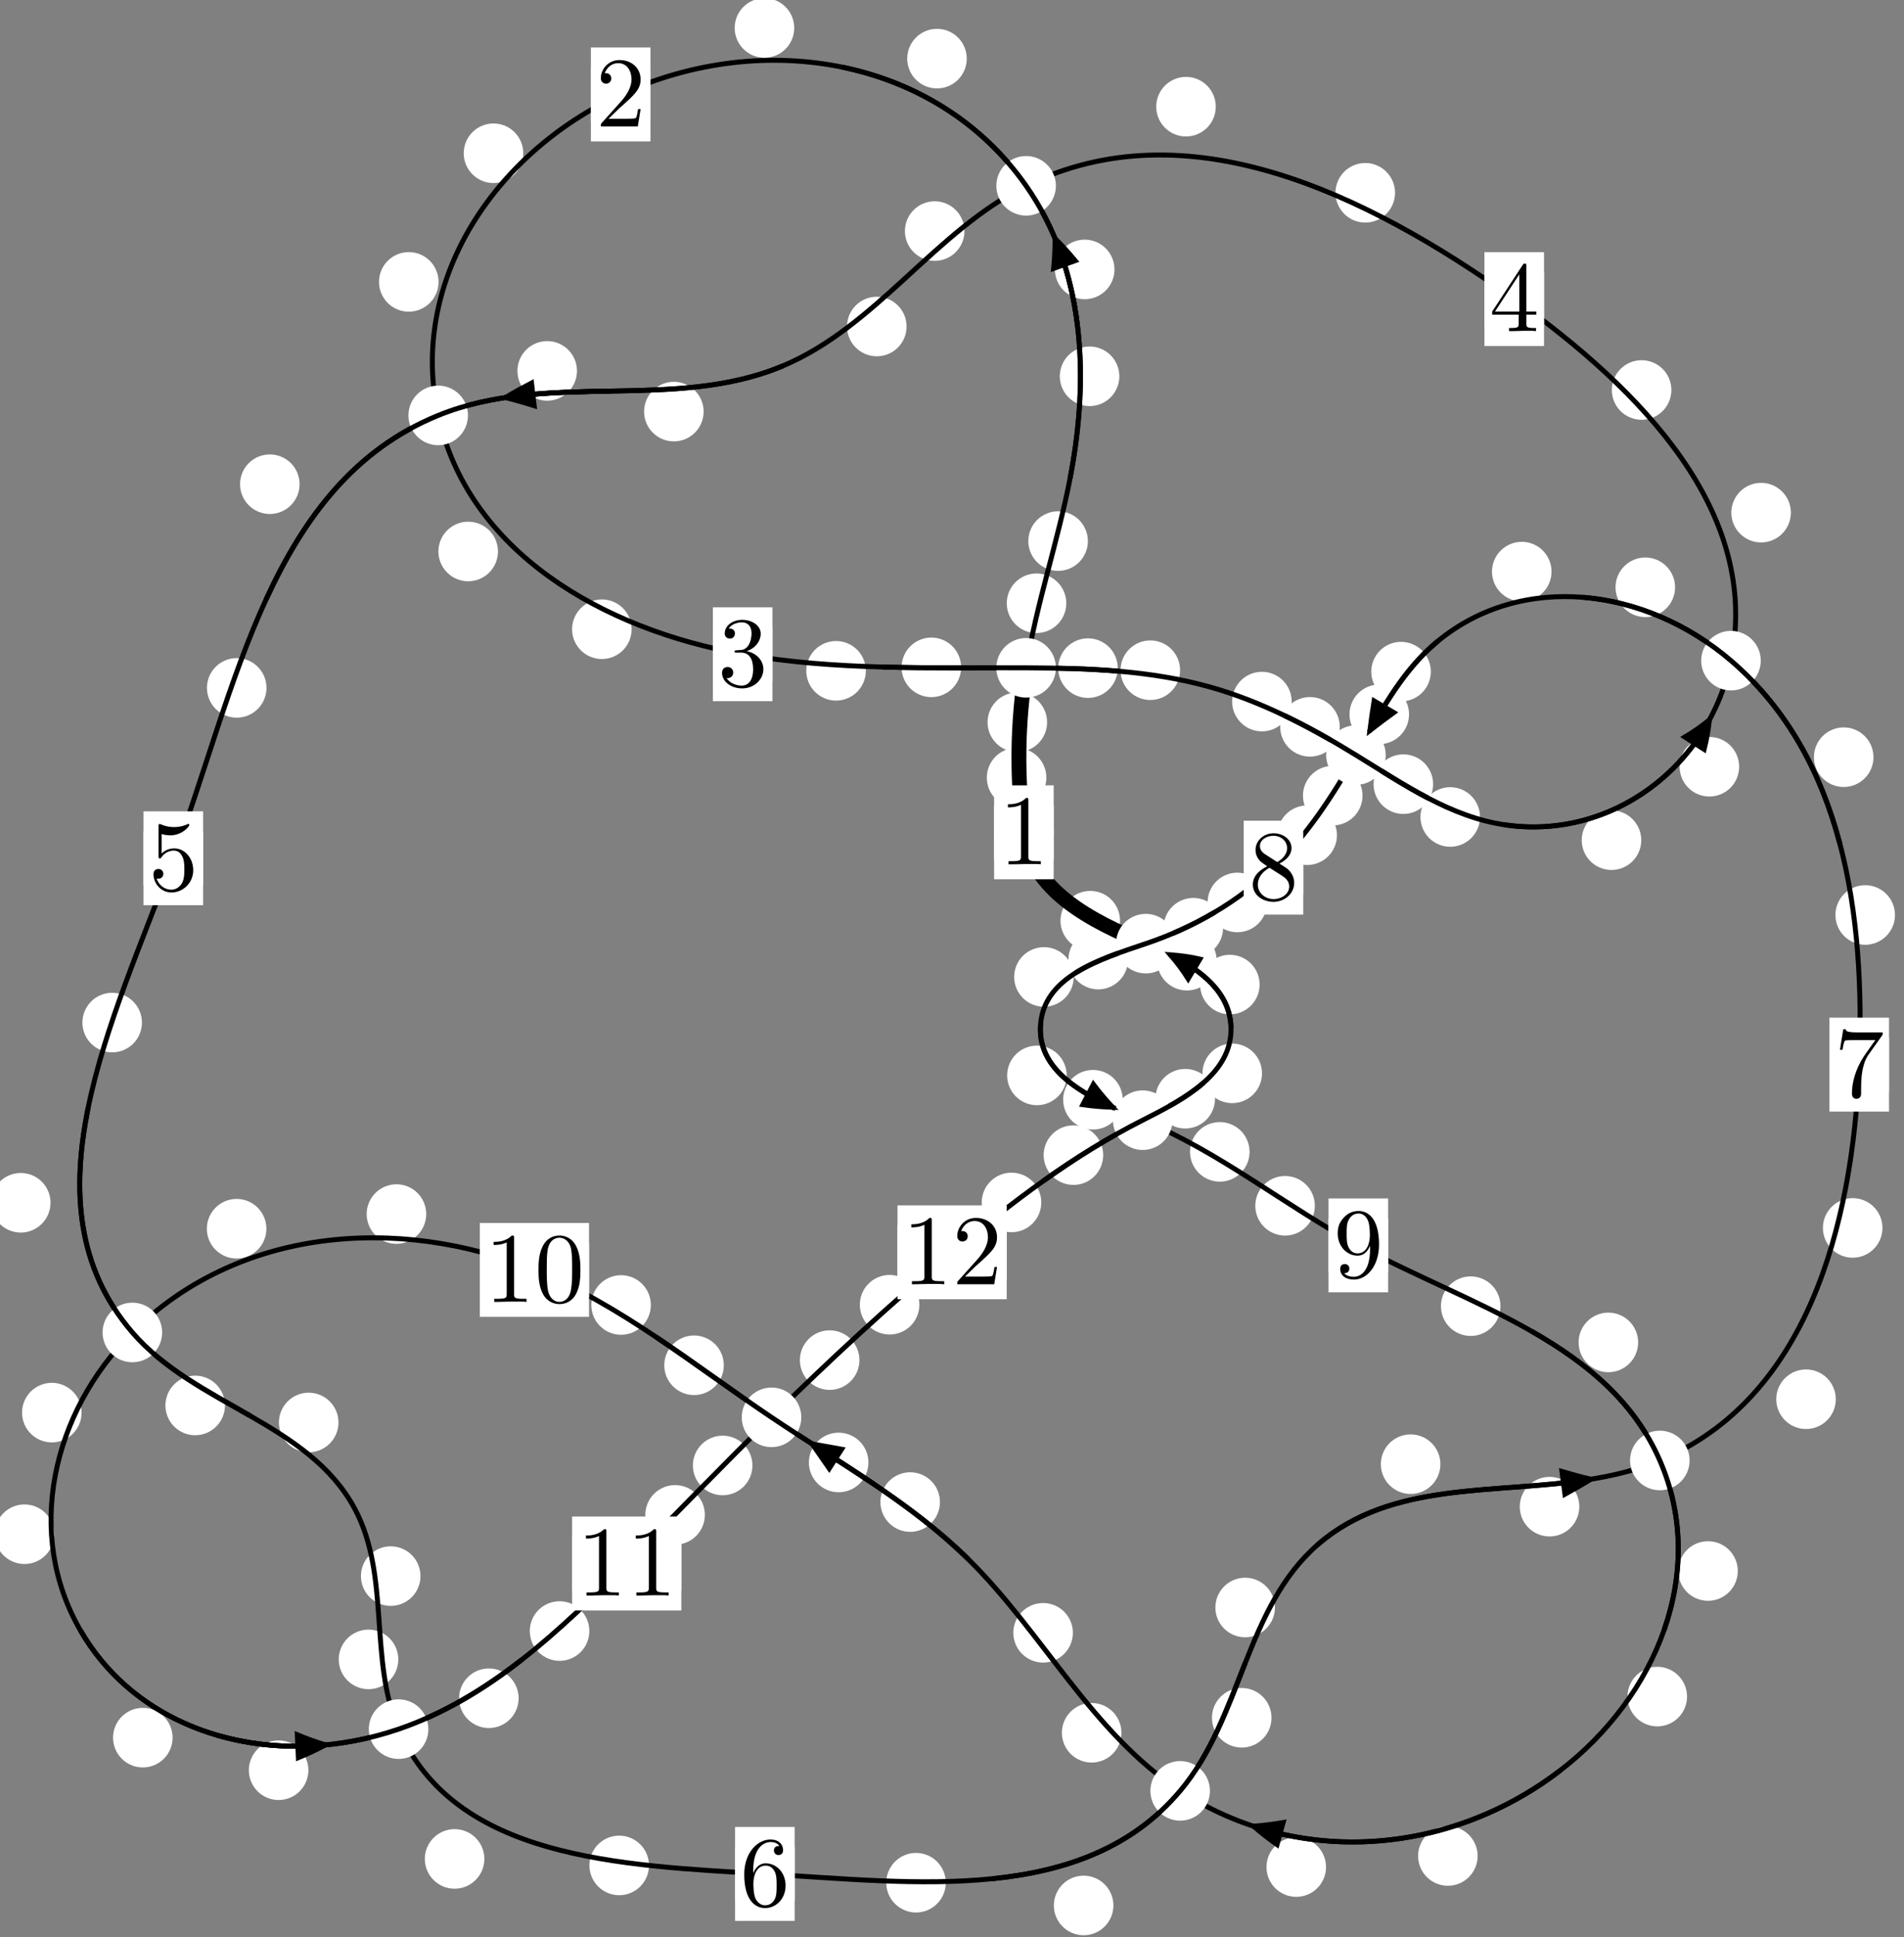 <?xml version="1.0"?>
<!-- Created by MetaPost 1.999 on 2021.07.05:2359 -->
<svg version="1.1" xmlns="http://www.w3.org/2000/svg" xmlns:xlink="http://www.w3.org/1999/xlink" width="191.121" height="194.34" viewBox="0 0 191.121 194.34">
<rect x="0" y="0" width="191.121" height="194.34" fill="#808080" stroke="none"/>
<!-- Original BoundingBox: -103.905594 -127.155624 87.215088 67.184021 -->
  <defs>
    <g transform="scale(0.01,0.01)" id="GLYPHcmr10_48">
      <path style="fill-rule: evenodd;" d="M460 -320C460 -400,455 -480,420 -554C374 -650,292 -666,250 -666C190 -666,117 -640,76 -547C44 -478,39 -400,39 -320C39 -245,43 -155,84 -79C127 2,200 22,249 22C303 22,379 1,423 -94C455 -163,460 -241,460 -320M249 -0C210 -0,151 -25,133 -121C122 -181,122 -273,122 -332C122 -396,122 -462,130 -516C149 -635,224 -644,249 -644C282 -644,348 -626,367 -527C377 -471,377 -395,377 -332C377 -257,377 -189,366 -125C351 -30,294 -0,249 -0"></path>
    </g>
    <g transform="scale(0.01,0.01)" id="GLYPHcmr10_49">
      <path style="fill-rule: evenodd;" d="M294 -640C294 -664,294 -666,271 -666C209 -602,121 -602,89 -602L89 -571C109 -571,168 -571,220 -597L220 -79C220 -43,217 -31,127 -31L95 -31L95 -0L257 -0L130 -3L217 -3L257 -3L297 -3L384 -3L419 -0L419 -31L387 -31C297 -31,294 -42,294 -79"></path>
    </g>
    <g transform="scale(0.01,0.01)" id="GLYPHcmr10_50">
      <path style="fill-rule: evenodd;" d="M127 -77L233 -180C389 -318,449 -372,449 -472C449 -586,359 -666,237 -666C124 -666,50 -574,50 -485C50 -429,100 -429,103 -429C120 -429,155 -441,155 -482C155 -508,137 -534,102 -534C94 -534,92 -534,89 -533C112 -598,166 -635,224 -635C315 -635,358 -554,358 -472C358 -392,308 -313,253 -251L61 -37C50 -26,50 -24,50 -0L421 -0L449 -174L424 -174C419 -144,412 -100,402 -85C395 -77,329 -77,307 -77"></path>
    </g>
    <g transform="scale(0.01,0.01)" id="GLYPHcmr10_51">
      <path style="fill-rule: evenodd;" d="M290 -352C372 -379,430 -449,430 -528C430 -610,342 -666,246 -666C145 -666,69 -606,69 -530C69 -497,91 -478,120 -478C151 -478,171 -500,171 -529C171 -579,124 -579,109 -579C140 -628,206 -641,242 -641C283 -641,338 -619,338 -529C338 -517,336 -459,310 -415C280 -367,246 -364,221 -363C213 -362,189 -360,182 -360C174 -359,167 -358,167 -348C167 -337,174 -337,191 -337L235 -337C317 -337,354 -269,354 -171C354 -35,285 -6,241 -6C198 -6,123 -23,88 -82C123 -77,154 -99,154 -137C154 -173,127 -193,98 -193C74 -193,42 -179,42 -135C42 -44,135 22,244 22C366 22,457 -69,457 -171C457 -253,394 -331,290 -352"></path>
    </g>
    <g transform="scale(0.01,0.01)" id="GLYPHcmr10_52">
      <path style="fill-rule: evenodd;" d="M294 -165L294 -78C294 -42,292 -31,218 -31L197 -31L197 -0L332 -0L238 -3L290 -3L332 -3L374 -3L427 -3L468 -0L468 -31L447 -31C373 -31,371 -42,371 -78L371 -165L471 -165L471 -196L371 -196L371 -651C371 -671,371 -677,355 -677C346 -677,343 -677,335 -665L28 -196L28 -165M300 -196L56 -196L300 -569"></path>
    </g>
    <g transform="scale(0.01,0.01)" id="GLYPHcmr10_53">
      <path style="fill-rule: evenodd;" d="M449 -201C449 -320,367 -420,259 -420C211 -420,168 -404,132 -369L132 -564C152 -558,185 -551,217 -551C340 -551,410 -642,410 -655C410 -661,407 -666,400 -666C399 -666,397 -666,392 -663C372 -654,323 -634,256 -634C216 -634,170 -641,123 -662C115 -665,113 -665,111 -665C101 -665,101 -657,101 -641L101 -345C101 -327,101 -319,115 -319C122 -319,124 -322,128 -328C139 -344,176 -398,257 -398C309 -398,334 -352,342 -334C358 -297,360 -258,360 -208C360 -173,360 -113,336 -71C312 -32,275 -6,229 -6C156 -6,99 -59,82 -118C85 -117,88 -116,99 -116C132 -116,149 -141,149 -165C149 -189,132 -214,99 -214C85 -214,50 -207,50 -161C50 -75,119 22,231 22C347 22,449 -74,449 -201"></path>
    </g>
    <g transform="scale(0.01,0.01)" id="GLYPHcmr10_54">
      <path style="fill-rule: evenodd;" d="M132 -328L132 -352C132 -605,256 -641,307 -641C331 -641,373 -635,395 -601C380 -601,340 -601,340 -556C340 -525,364 -510,386 -510C402 -510,432 -519,432 -558C432 -618,388 -666,305 -666C177 -666,42 -537,42 -316C42 -49,158 22,251 22C362 22,457 -72,457 -204C457 -331,368 -427,257 -427C189 -427,152 -376,132 -328M251 -6C188 -6,158 -66,152 -81C134 -128,134 -208,134 -226C134 -304,166 -404,256 -404C272 -404,318 -404,349 -342C367 -305,367 -254,367 -205C367 -157,367 -107,350 -71C320 -11,274 -6,251 -6"></path>
    </g>
    <g transform="scale(0.01,0.01)" id="GLYPHcmr10_55">
      <path style="fill-rule: evenodd;" d="M476 -609C485 -621,485 -623,485 -644L242 -644C120 -644,118 -657,114 -676L89 -676L56 -470L81 -470C84 -486,93 -549,106 -561C113 -567,191 -567,204 -567L411 -567C400 -551,321 -442,299 -409C209 -274,176 -135,176 -33C176 -23,176 22,222 22C268 22,268 -23,268 -33L268 -84C268 -139,271 -194,279 -248C283 -271,297 -357,341 -419"></path>
    </g>
    <g transform="scale(0.01,0.01)" id="GLYPHcmr10_56">
      <path style="fill-rule: evenodd;" d="M163 -457C117 -487,113 -521,113 -538C113 -599,178 -641,249 -641C322 -641,386 -589,386 -517C386 -460,347 -412,287 -377M309 -362C381 -399,430 -451,430 -517C430 -609,341 -666,250 -666C150 -666,69 -592,69 -499C69 -481,71 -436,113 -389C124 -377,161 -352,186 -335C128 -306,42 -250,42 -151C42 -45,144 22,249 22C362 22,457 -61,457 -168C457 -204,446 -249,408 -291C389 -312,373 -322,309 -362M209 -320L332 -242C360 -223,407 -193,407 -132C407 -58,332 -6,250 -6C164 -6,92 -68,92 -151C92 -209,124 -273,209 -320"></path>
    </g>
    <g transform="scale(0.01,0.01)" id="GLYPHcmr10_57">
      <path style="fill-rule: evenodd;" d="M367 -318L367 -286C367 -52,263 -6,205 -6C188 -6,134 -8,107 -42C151 -42,159 -71,159 -88C159 -119,135 -134,113 -134C97 -134,67 -125,67 -86C67 -19,121 22,206 22C335 22,457 -114,457 -329C457 -598,342 -666,253 -666C198 -666,149 -648,106 -603C65 -558,42 -516,42 -441C42 -316,130 -218,242 -218C303 -218,344 -260,367 -318M243 -241C227 -241,181 -241,150 -304C132 -341,132 -391,132 -440C132 -494,132 -541,153 -578C180 -628,218 -641,253 -641C299 -641,332 -607,349 -562C361 -530,365 -467,365 -421C365 -338,331 -241,243 -241"></path>
    </g>
  </defs>
  <path d="M105.032 78.019C105.032 77.227,104.717 76.467,104.157 75.906C103.596 75.346,102.836 75.031,102.043 75.031C101.251 75.031,100.49 75.346,99.93 75.906C99.369 76.467,99.055 77.227,99.055 78.019C99.055 78.812,99.369 79.572,99.93 80.133C100.49 80.693,101.251 81.008,102.043 81.008C102.836 81.008,103.596 80.693,104.157 80.133C104.717 79.572,105.032 78.812,105.032 78.019Z" style="fill: rgb(100%,100%,100%);stroke: none;"></path>
  <path d="M105.765 83.501C105.765 82.708,105.45 81.948,104.89 81.388C104.329 80.827,103.569 80.512,102.776 80.512C101.984 80.512,101.223 80.827,100.663 81.388C100.102 81.948,99.788 82.708,99.788 83.501C99.788 84.294,100.102 85.054,100.663 85.614C101.223 86.175,101.984 86.49,102.776 86.49C103.569 86.49,104.329 86.175,104.89 85.614C105.45 85.054,105.765 84.294,105.765 83.501Z" style="fill: rgb(100%,100%,100%);stroke: none;"></path>
  <path d="M107.034 60.523C107.034 59.73,106.719 58.97,106.159 58.41C105.598 57.849,104.838 57.534,104.046 57.534C103.253 57.534,102.493 57.849,101.932 58.41C101.372 58.97,101.057 59.73,101.057 60.523C101.057 61.316,101.372 62.076,101.932 62.636C102.493 63.197,103.253 63.512,104.046 63.512C104.838 63.512,105.598 63.197,106.159 62.636C106.719 62.076,107.034 61.316,107.034 60.523Z" style="fill: rgb(100%,100%,100%);stroke: none;"></path>
  <path d="M105.107 72.46C105.107 71.667,104.792 70.907,104.232 70.346C103.671 69.786,102.911 69.471,102.119 69.471C101.326 69.471,100.566 69.786,100.005 70.346C99.445 70.907,99.13 71.667,99.13 72.46C99.13 73.252,99.445 74.013,100.005 74.573C100.566 75.134,101.326 75.449,102.119 75.449C102.911 75.449,103.671 75.134,104.232 74.573C104.792 74.013,105.107 73.252,105.107 72.46Z" style="fill: rgb(100%,100%,100%);stroke: none;"></path>
  <path d="M112.358 37.752C112.358 36.959,112.043 36.199,111.483 35.638C110.923 35.078,110.162 34.763,109.37 34.763C108.577 34.763,107.817 35.078,107.256 35.638C106.696 36.199,106.381 36.959,106.381 37.752C106.381 38.544,106.696 39.305,107.256 39.865C107.817 40.426,108.577 40.741,109.37 40.741C110.162 40.741,110.923 40.426,111.483 39.865C112.043 39.305,112.358 38.544,112.358 37.752Z" style="fill: rgb(100%,100%,100%);stroke: none;"></path>
  <path d="M109.199 54.286C109.199 53.493,108.884 52.733,108.324 52.172C107.763 51.612,107.003 51.297,106.21 51.297C105.418 51.297,104.658 51.612,104.097 52.172C103.537 52.733,103.222 53.493,103.222 54.286C103.222 55.078,103.537 55.839,104.097 56.399C104.658 56.96,105.418 57.274,106.21 57.274C107.003 57.274,107.763 56.96,108.324 56.399C108.884 55.839,109.199 55.078,109.199 54.286Z" style="fill: rgb(100%,100%,100%);stroke: none;"></path>
  <path d="M97.042 5.882C97.042 5.089,96.727 4.329,96.167 3.769C95.606 3.208,94.846 2.893,94.054 2.893C93.261 2.893,92.501 3.208,91.94 3.769C91.38 4.329,91.065 5.089,91.065 5.882C91.065 6.675,91.38 7.435,91.94 7.995C92.501 8.556,93.261 8.871,94.054 8.871C94.846 8.871,95.606 8.556,96.167 7.995C96.727 7.435,97.042 6.675,97.042 5.882Z" style="fill: rgb(100%,100%,100%);stroke: none;"></path>
  <path d="M111.87 27.031C111.87 26.238,111.555 25.478,110.994 24.918C110.434 24.357,109.674 24.042,108.881 24.042C108.088 24.042,107.328 24.357,106.768 24.918C106.207 25.478,105.892 26.238,105.892 27.031C105.892 27.824,106.207 28.584,106.768 29.144C107.328 29.705,108.088 30.02,108.881 30.02C109.674 30.02,110.434 29.705,110.994 29.144C111.555 28.584,111.87 27.824,111.87 27.031Z" style="fill: rgb(100%,100%,100%);stroke: none;"></path>
  <path d="M52.525 15.375C52.525 14.582,52.21 13.822,51.65 13.262C51.089 12.701,50.329 12.386,49.536 12.386C48.744 12.386,47.983 12.701,47.423 13.262C46.862 13.822,46.548 14.582,46.548 15.375C46.548 16.168,46.862 16.928,47.423 17.488C47.983 18.049,48.744 18.364,49.536 18.364C50.329 18.364,51.089 18.049,51.65 17.488C52.21 16.928,52.525 16.168,52.525 15.375Z" style="fill: rgb(100%,100%,100%);stroke: none;"></path>
  <path d="M79.724 2.805C79.724 2.012,79.409 1.252,78.848 0.691C78.288 0.131,77.528 -0.184,76.735 -0.184C75.942 -0.184,75.182 0.131,74.622 0.691C74.061 1.252,73.746 2.012,73.746 2.805C73.746 3.597,74.061 4.358,74.622 4.918C75.182 5.479,75.942 5.793,76.735 5.793C77.528 5.793,78.288 5.479,78.848 4.918C79.409 4.358,79.724 3.597,79.724 2.805Z" style="fill: rgb(100%,100%,100%);stroke: none;"></path>
  <path d="M49.985 55.328C49.985 54.536,49.67 53.775,49.109 53.215C48.549 52.654,47.789 52.34,46.996 52.34C46.203 52.34,45.443 52.654,44.883 53.215C44.322 53.775,44.007 54.536,44.007 55.328C44.007 56.121,44.322 56.881,44.883 57.442C45.443 58.002,46.203 58.317,46.996 58.317C47.789 58.317,48.549 58.002,49.109 57.442C49.67 56.881,49.985 56.121,49.985 55.328Z" style="fill: rgb(100%,100%,100%);stroke: none;"></path>
  <path d="M44.022 28.282C44.022 27.489,43.707 26.729,43.146 26.168C42.586 25.608,41.825 25.293,41.033 25.293C40.24 25.293,39.48 25.608,38.919 26.168C38.359 26.729,38.044 27.489,38.044 28.282C38.044 29.074,38.359 29.834,38.919 30.395C39.48 30.955,40.24 31.27,41.033 31.27C41.825 31.27,42.586 30.955,43.146 30.395C43.707 29.834,44.022 29.074,44.022 28.282Z" style="fill: rgb(100%,100%,100%);stroke: none;"></path>
  <path d="M86.911 67.299C86.911 66.507,86.596 65.747,86.036 65.186C85.475 64.626,84.715 64.311,83.922 64.311C83.13 64.311,82.369 64.626,81.809 65.186C81.248 65.747,80.933 66.507,80.933 67.299C80.933 68.092,81.248 68.852,81.809 69.413C82.369 69.973,83.13 70.288,83.922 70.288C84.715 70.288,85.475 69.973,86.036 69.413C86.596 68.852,86.911 68.092,86.911 67.299Z" style="fill: rgb(100%,100%,100%);stroke: none;"></path>
  <path d="M63.403 63.13C63.403 62.337,63.088 61.577,62.527 61.016C61.967 60.456,61.207 60.141,60.414 60.141C59.621 60.141,58.861 60.456,58.301 61.016C57.74 61.577,57.425 62.337,57.425 63.13C57.425 63.922,57.74 64.682,58.301 65.243C58.861 65.803,59.621 66.118,60.414 66.118C61.207 66.118,61.967 65.803,62.527 65.243C63.088 64.682,63.403 63.922,63.403 63.13Z" style="fill: rgb(100%,100%,100%);stroke: none;"></path>
  <path d="M112.2 67.031C112.2 66.239,111.885 65.479,111.324 64.918C110.764 64.358,110.004 64.043,109.211 64.043C108.418 64.043,107.658 64.358,107.098 64.918C106.537 65.479,106.222 66.239,106.222 67.031C106.222 67.824,106.537 68.584,107.098 69.145C107.658 69.705,108.418 70.02,109.211 70.02C110.004 70.02,110.764 69.705,111.324 69.145C111.885 68.584,112.2 67.824,112.2 67.031Z" style="fill: rgb(100%,100%,100%);stroke: none;"></path>
  <path d="M96.476 66.952C96.476 66.159,96.161 65.399,95.601 64.839C95.041 64.278,94.28 63.963,93.488 63.963C92.695 63.963,91.935 64.278,91.374 64.839C90.814 65.399,90.499 66.159,90.499 66.952C90.499 67.745,90.814 68.505,91.374 69.065C91.935 69.626,92.695 69.941,93.488 69.941C94.28 69.941,95.041 69.626,95.601 69.065C96.161 68.505,96.476 67.745,96.476 66.952Z" style="fill: rgb(100%,100%,100%);stroke: none;"></path>
  <path d="M129.658 70.388C129.658 69.595,129.343 68.835,128.782 68.274C128.222 67.714,127.462 67.399,126.669 67.399C125.876 67.399,125.116 67.714,124.556 68.274C123.995 68.835,123.68 69.595,123.68 70.388C123.68 71.18,123.995 71.941,124.556 72.501C125.116 73.062,125.876 73.376,126.669 73.376C127.462 73.376,128.222 73.062,128.782 72.501C129.343 71.941,129.658 71.18,129.658 70.388Z" style="fill: rgb(100%,100%,100%);stroke: none;"></path>
  <path d="M118.456 67.241C118.456 66.448,118.141 65.688,117.58 65.127C117.02 64.567,116.26 64.252,115.467 64.252C114.674 64.252,113.914 64.567,113.354 65.127C112.793 65.688,112.478 66.448,112.478 67.241C112.478 68.033,112.793 68.794,113.354 69.354C113.914 69.914,114.674 70.229,115.467 70.229C116.26 70.229,117.02 69.914,117.58 69.354C118.141 68.794,118.456 68.033,118.456 67.241Z" style="fill: rgb(100%,100%,100%);stroke: none;"></path>
  <path d="M143.854 78.672C143.854 77.879,143.539 77.119,142.979 76.559C142.418 75.998,141.658 75.683,140.865 75.683C140.073 75.683,139.312 75.998,138.752 76.559C138.192 77.119,137.877 77.879,137.877 78.672C137.877 79.465,138.192 80.225,138.752 80.785C139.312 81.346,140.073 81.661,140.865 81.661C141.658 81.661,142.418 81.346,142.979 80.785C143.539 80.225,143.854 79.465,143.854 78.672Z" style="fill: rgb(100%,100%,100%);stroke: none;"></path>
  <path d="M134.482 72.922C134.482 72.129,134.167 71.369,133.607 70.809C133.046 70.248,132.286 69.933,131.493 69.933C130.701 69.933,129.941 70.248,129.38 70.809C128.82 71.369,128.505 72.129,128.505 72.922C128.505 73.715,128.82 74.475,129.38 75.035C129.941 75.596,130.701 75.911,131.493 75.911C132.286 75.911,133.046 75.596,133.607 75.035C134.167 74.475,134.482 73.715,134.482 72.922Z" style="fill: rgb(100%,100%,100%);stroke: none;"></path>
  <path d="M164.747 84.293C164.747 83.5,164.432 82.74,163.872 82.179C163.311 81.619,162.551 81.304,161.758 81.304C160.966 81.304,160.205 81.619,159.645 82.179C159.084 82.74,158.77 83.5,158.77 84.293C158.77 85.085,159.084 85.845,159.645 86.406C160.205 86.966,160.966 87.281,161.758 87.281C162.551 87.281,163.311 86.966,163.872 86.406C164.432 85.845,164.747 85.085,164.747 84.293Z" style="fill: rgb(100%,100%,100%);stroke: none;"></path>
  <path d="M148.56 81.965C148.56 81.172,148.245 80.412,147.685 79.851C147.124 79.291,146.364 78.976,145.572 78.976C144.779 78.976,144.019 79.291,143.458 79.851C142.898 80.412,142.583 81.172,142.583 81.965C142.583 82.757,142.898 83.518,143.458 84.078C144.019 84.639,144.779 84.953,145.572 84.953C146.364 84.953,147.124 84.639,147.685 84.078C148.245 83.518,148.56 82.757,148.56 81.965Z" style="fill: rgb(100%,100%,100%);stroke: none;"></path>
  <path d="M179.766 51.432C179.766 50.639,179.451 49.879,178.891 49.319C178.33 48.758,177.57 48.443,176.777 48.443C175.985 48.443,175.225 48.758,174.664 49.319C174.104 49.879,173.789 50.639,173.789 51.432C173.789 52.225,174.104 52.985,174.664 53.545C175.225 54.106,175.985 54.421,176.777 54.421C177.57 54.421,178.33 54.106,178.891 53.545C179.451 52.985,179.766 52.225,179.766 51.432Z" style="fill: rgb(100%,100%,100%);stroke: none;"></path>
  <path d="M174.574 76.924C174.574 76.131,174.259 75.371,173.699 74.81C173.138 74.25,172.378 73.935,171.585 73.935C170.792 73.935,170.032 74.25,169.472 74.81C168.911 75.371,168.596 76.131,168.596 76.924C168.596 77.716,168.911 78.477,169.472 79.037C170.032 79.597,170.792 79.912,171.585 79.912C172.378 79.912,173.138 79.597,173.699 79.037C174.259 78.477,174.574 77.716,174.574 76.924Z" style="fill: rgb(100%,100%,100%);stroke: none;"></path>
  <path d="M140.032 19.342C140.032 18.549,139.717 17.789,139.156 17.229C138.596 16.668,137.836 16.353,137.043 16.353C136.25 16.353,135.49 16.668,134.93 17.229C134.369 17.789,134.054 18.549,134.054 19.342C134.054 20.135,134.369 20.895,134.93 21.455C135.49 22.016,136.25 22.331,137.043 22.331C137.836 22.331,138.596 22.016,139.156 21.455C139.717 20.895,140.032 20.135,140.032 19.342Z" style="fill: rgb(100%,100%,100%);stroke: none;"></path>
  <path d="M167.771 39.127C167.771 38.334,167.456 37.574,166.895 37.014C166.335 36.453,165.575 36.138,164.782 36.138C163.989 36.138,163.229 36.453,162.669 37.014C162.108 37.574,161.793 38.334,161.793 39.127C161.793 39.92,162.108 40.68,162.669 41.24C163.229 41.801,163.989 42.116,164.782 42.116C165.575 42.116,166.335 41.801,166.895 41.24C167.456 40.68,167.771 39.92,167.771 39.127Z" style="fill: rgb(100%,100%,100%);stroke: none;"></path>
  <path d="M96.812 23.183C96.812 22.39,96.497 21.63,95.936 21.069C95.376 20.509,94.616 20.194,93.823 20.194C93.03 20.194,92.27 20.509,91.71 21.069C91.149 21.63,90.834 22.39,90.834 23.183C90.834 23.975,91.149 24.736,91.71 25.296C92.27 25.857,93.03 26.171,93.823 26.171C94.616 26.171,95.376 25.857,95.936 25.296C96.497 24.736,96.812 23.975,96.812 23.183Z" style="fill: rgb(100%,100%,100%);stroke: none;"></path>
  <path d="M122.038 10.703C122.038 9.91,121.723 9.15,121.163 8.589C120.602 8.029,119.842 7.714,119.049 7.714C118.257 7.714,117.497 8.029,116.936 8.589C116.376 9.15,116.061 9.91,116.061 10.703C116.061 11.495,116.376 12.256,116.936 12.816C117.497 13.376,118.257 13.691,119.049 13.691C119.842 13.691,120.602 13.376,121.163 12.816C121.723 12.256,122.038 11.495,122.038 10.703Z" style="fill: rgb(100%,100%,100%);stroke: none;"></path>
  <path d="M70.629 41.294C70.629 40.501,70.314 39.741,69.754 39.181C69.193 38.62,68.433 38.305,67.64 38.305C66.848 38.305,66.088 38.62,65.527 39.181C64.967 39.741,64.652 40.501,64.652 41.294C64.652 42.087,64.967 42.847,65.527 43.407C66.088 43.968,66.848 44.283,67.64 44.283C68.433 44.283,69.193 43.968,69.754 43.407C70.314 42.847,70.629 42.087,70.629 41.294Z" style="fill: rgb(100%,100%,100%);stroke: none;"></path>
  <path d="M91.001 32.757C91.001 31.965,90.686 31.205,90.125 30.644C89.565 30.084,88.805 29.769,88.012 29.769C87.219 29.769,86.459 30.084,85.899 30.644C85.338 31.205,85.023 31.965,85.023 32.757C85.023 33.55,85.338 34.31,85.899 34.871C86.459 35.431,87.219 35.746,88.012 35.746C88.805 35.746,89.565 35.431,90.125 34.871C90.686 34.31,91.001 33.55,91.001 32.757Z" style="fill: rgb(100%,100%,100%);stroke: none;"></path>
  <path d="M30.072 48.578C30.072 47.786,29.757 47.025,29.197 46.465C28.636 45.905,27.876 45.59,27.083 45.59C26.291 45.59,25.531 45.905,24.97 46.465C24.41 47.025,24.095 47.786,24.095 48.578C24.095 49.371,24.41 50.131,24.97 50.692C25.531 51.252,26.291 51.567,27.083 51.567C27.876 51.567,28.636 51.252,29.197 50.692C29.757 50.131,30.072 49.371,30.072 48.578Z" style="fill: rgb(100%,100%,100%);stroke: none;"></path>
  <path d="M57.916 37.21C57.916 36.417,57.601 35.657,57.041 35.097C56.48 34.536,55.72 34.221,54.928 34.221C54.135 34.221,53.375 34.536,52.814 35.097C52.254 35.657,51.939 36.417,51.939 37.21C51.939 38.003,52.254 38.763,52.814 39.323C53.375 39.884,54.135 40.199,54.928 40.199C55.72 40.199,56.48 39.884,57.041 39.323C57.601 38.763,57.916 38.003,57.916 37.21Z" style="fill: rgb(100%,100%,100%);stroke: none;"></path>
  <path d="M14.248 102.591C14.248 101.799,13.933 101.039,13.373 100.478C12.812 99.918,12.052 99.603,11.26 99.603C10.467 99.603,9.707 99.918,9.146 100.478C8.586 101.039,8.271 101.799,8.271 102.591C8.271 103.384,8.586 104.144,9.146 104.705C9.707 105.265,10.467 105.58,11.26 105.58C12.052 105.58,12.812 105.265,13.373 104.705C13.933 104.144,14.248 103.384,14.248 102.591Z" style="fill: rgb(100%,100%,100%);stroke: none;"></path>
  <path d="M26.75 69.013C26.75 68.22,26.436 67.46,25.875 66.9C25.315 66.339,24.554 66.024,23.762 66.024C22.969 66.024,22.209 66.339,21.648 66.9C21.088 67.46,20.773 68.22,20.773 69.013C20.773 69.806,21.088 70.566,21.648 71.126C22.209 71.687,22.969 72.002,23.762 72.002C24.554 72.002,25.315 71.687,25.875 71.126C26.436 70.566,26.75 69.806,26.75 69.013Z" style="fill: rgb(100%,100%,100%);stroke: none;"></path>
  <path d="M22.581 141.004C22.581 140.211,22.266 139.451,21.706 138.891C21.145 138.33,20.385 138.015,19.593 138.015C18.8 138.015,18.04 138.33,17.479 138.891C16.919 139.451,16.604 140.211,16.604 141.004C16.604 141.797,16.919 142.557,17.479 143.117C18.04 143.678,18.8 143.993,19.593 143.993C20.385 143.993,21.145 143.678,21.706 143.117C22.266 142.557,22.581 141.797,22.581 141.004Z" style="fill: rgb(100%,100%,100%);stroke: none;"></path>
  <path d="M5.072 120.669C5.072 119.877,4.757 119.116,4.196 118.556C3.636 117.995,2.876 117.681,2.083 117.681C1.29 117.681,0.53 117.995,-0.03 118.556C-0.591 119.116,-0.906 119.877,-0.906 120.669C-0.906 121.462,-0.591 122.222,-0.03 122.783C0.53 123.343,1.29 123.658,2.083 123.658C2.876 123.658,3.636 123.343,4.196 122.783C4.757 122.222,5.072 121.462,5.072 120.669Z" style="fill: rgb(100%,100%,100%);stroke: none;"></path>
  <path d="M42.207 158.125C42.207 157.332,41.892 156.572,41.332 156.011C40.771 155.451,40.011 155.136,39.218 155.136C38.426 155.136,37.665 155.451,37.105 156.011C36.544 156.572,36.23 157.332,36.23 158.125C36.23 158.917,36.544 159.678,37.105 160.238C37.665 160.798,38.426 161.113,39.218 161.113C40.011 161.113,40.771 160.798,41.332 160.238C41.892 159.678,42.207 158.917,42.207 158.125Z" style="fill: rgb(100%,100%,100%);stroke: none;"></path>
  <path d="M33.976 142.712C33.976 141.919,33.661 141.159,33.1 140.599C32.54 140.038,31.78 139.723,30.987 139.723C30.194 139.723,29.434 140.038,28.874 140.599C28.313 141.159,27.998 141.919,27.998 142.712C27.998 143.505,28.313 144.265,28.874 144.825C29.434 145.386,30.194 145.701,30.987 145.701C31.78 145.701,32.54 145.386,33.1 144.825C33.661 144.265,33.976 143.505,33.976 142.712Z" style="fill: rgb(100%,100%,100%);stroke: none;"></path>
  <path d="M48.62 186.498C48.62 185.706,48.305 184.945,47.744 184.385C47.184 183.824,46.424 183.51,45.631 183.51C44.838 183.51,44.078 183.824,43.518 184.385C42.957 184.945,42.642 185.706,42.642 186.498C42.642 187.291,42.957 188.051,43.518 188.612C44.078 189.172,44.838 189.487,45.631 189.487C46.424 189.487,47.184 189.172,47.744 188.612C48.305 188.051,48.62 187.291,48.62 186.498Z" style="fill: rgb(100%,100%,100%);stroke: none;"></path>
  <path d="M39.98 166.482C39.98 165.689,39.665 164.929,39.105 164.369C38.544 163.808,37.784 163.493,36.991 163.493C36.199 163.493,35.438 163.808,34.878 164.369C34.318 164.929,34.003 165.689,34.003 166.482C34.003 167.275,34.318 168.035,34.878 168.595C35.438 169.156,36.199 169.471,36.991 169.471C37.784 169.471,38.544 169.156,39.105 168.595C39.665 168.035,39.98 167.275,39.98 166.482Z" style="fill: rgb(100%,100%,100%);stroke: none;"></path>
  <path d="M94.937 188.886C94.937 188.093,94.622 187.333,94.062 186.772C93.501 186.212,92.741 185.897,91.948 185.897C91.156 185.897,90.396 186.212,89.835 186.772C89.275 187.333,88.96 188.093,88.96 188.886C88.96 189.678,89.275 190.438,89.835 190.999C90.396 191.559,91.156 191.874,91.948 191.874C92.741 191.874,93.501 191.559,94.062 190.999C94.622 190.438,94.937 189.678,94.937 188.886Z" style="fill: rgb(100%,100%,100%);stroke: none;"></path>
  <path d="M65.143 187.151C65.143 186.358,64.828 185.598,64.268 185.038C63.707 184.477,62.947 184.162,62.155 184.162C61.362 184.162,60.602 184.477,60.041 185.038C59.481 185.598,59.166 186.358,59.166 187.151C59.166 187.944,59.481 188.704,60.041 189.264C60.602 189.825,61.362 190.14,62.155 190.14C62.947 190.14,63.707 189.825,64.268 189.264C64.828 188.704,65.143 187.944,65.143 187.151Z" style="fill: rgb(100%,100%,100%);stroke: none;"></path>
  <path d="M127.632 172.339C127.632 171.546,127.317 170.786,126.757 170.226C126.196 169.665,125.436 169.35,124.644 169.35C123.851 169.35,123.091 169.665,122.53 170.226C121.97 170.786,121.655 171.546,121.655 172.339C121.655 173.132,121.97 173.892,122.53 174.452C123.091 175.013,123.851 175.328,124.644 175.328C125.436 175.328,126.196 175.013,126.757 174.452C127.317 173.892,127.632 173.132,127.632 172.339Z" style="fill: rgb(100%,100%,100%);stroke: none;"></path>
  <path d="M111.762 191.167C111.762 190.374,111.447 189.614,110.886 189.054C110.326 188.493,109.565 188.178,108.773 188.178C107.98 188.178,107.22 188.493,106.659 189.054C106.099 189.614,105.784 190.374,105.784 191.167C105.784 191.96,106.099 192.72,106.659 193.28C107.22 193.841,107.98 194.156,108.773 194.156C109.565 194.156,110.326 193.841,110.886 193.28C111.447 192.72,111.762 191.96,111.762 191.167Z" style="fill: rgb(100%,100%,100%);stroke: none;"></path>
  <path d="M144.585 146.896C144.585 146.103,144.27 145.343,143.71 144.782C143.149 144.222,142.389 143.907,141.596 143.907C140.804 143.907,140.044 144.222,139.483 144.782C138.923 145.343,138.608 146.103,138.608 146.896C138.608 147.688,138.923 148.448,139.483 149.009C140.044 149.569,140.804 149.884,141.596 149.884C142.389 149.884,143.149 149.569,143.71 149.009C144.27 148.448,144.585 147.688,144.585 146.896Z" style="fill: rgb(100%,100%,100%);stroke: none;"></path>
  <path d="M127.976 161.275C127.976 160.482,127.661 159.722,127.1 159.162C126.54 158.601,125.78 158.286,124.987 158.286C124.194 158.286,123.434 158.601,122.874 159.162C122.313 159.722,121.998 160.482,121.998 161.275C121.998 162.068,122.313 162.828,122.874 163.388C123.434 163.949,124.194 164.264,124.987 164.264C125.78 164.264,126.54 163.949,127.1 163.388C127.661 162.828,127.976 162.068,127.976 161.275Z" style="fill: rgb(100%,100%,100%);stroke: none;"></path>
  <path d="M184.276 140.38C184.276 139.587,183.961 138.827,183.401 138.266C182.84 137.706,182.08 137.391,181.287 137.391C180.495 137.391,179.734 137.706,179.174 138.266C178.613 138.827,178.298 139.587,178.298 140.38C178.298 141.172,178.613 141.932,179.174 142.493C179.734 143.053,180.495 143.368,181.287 143.368C182.08 143.368,182.84 143.053,183.401 142.493C183.961 141.932,184.276 141.172,184.276 140.38Z" style="fill: rgb(100%,100%,100%);stroke: none;"></path>
  <path d="M158.53 151.159C158.53 150.366,158.215 149.606,157.654 149.045C157.094 148.485,156.334 148.17,155.541 148.17C154.748 148.17,153.988 148.485,153.428 149.045C152.867 149.606,152.552 150.366,152.552 151.159C152.552 151.951,152.867 152.712,153.428 153.272C153.988 153.833,154.748 154.147,155.541 154.147C156.334 154.147,157.094 153.833,157.654 153.272C158.215 152.712,158.53 151.951,158.53 151.159Z" style="fill: rgb(100%,100%,100%);stroke: none;"></path>
  <path d="M190.215 91.797C190.215 91.004,189.9 90.244,189.34 89.684C188.779 89.123,188.019 88.808,187.226 88.808C186.434 88.808,185.674 89.123,185.113 89.684C184.553 90.244,184.238 91.004,184.238 91.797C184.238 92.59,184.553 93.35,185.113 93.91C185.674 94.471,186.434 94.786,187.226 94.786C188.019 94.786,188.779 94.471,189.34 93.91C189.9 93.35,190.215 92.59,190.215 91.797Z" style="fill: rgb(100%,100%,100%);stroke: none;"></path>
  <path d="M188.959 123.193C188.959 122.401,188.644 121.641,188.084 121.08C187.523 120.52,186.763 120.205,185.971 120.205C185.178 120.205,184.418 120.52,183.857 121.08C183.297 121.641,182.982 122.401,182.982 123.193C182.982 123.986,183.297 124.746,183.857 125.307C184.418 125.867,185.178 126.182,185.971 126.182C186.763 126.182,187.523 125.867,188.084 125.307C188.644 124.746,188.959 123.986,188.959 123.193Z" style="fill: rgb(100%,100%,100%);stroke: none;"></path>
  <path d="M168.142 58.921C168.142 58.128,167.827 57.368,167.266 56.808C166.706 56.247,165.946 55.932,165.153 55.932C164.36 55.932,163.6 56.247,163.04 56.808C162.479 57.368,162.164 58.128,162.164 58.921C162.164 59.714,162.479 60.474,163.04 61.034C163.6 61.595,164.36 61.91,165.153 61.91C165.946 61.91,166.706 61.595,167.266 61.034C167.827 60.474,168.142 59.714,168.142 58.921Z" style="fill: rgb(100%,100%,100%);stroke: none;"></path>
  <path d="M188.057 75.967C188.057 75.174,187.743 74.414,187.182 73.854C186.622 73.293,185.861 72.978,185.069 72.978C184.276 72.978,183.516 73.293,182.955 73.854C182.395 74.414,182.08 75.174,182.08 75.967C182.08 76.76,182.395 77.52,182.955 78.08C183.516 78.641,184.276 78.956,185.069 78.956C185.861 78.956,186.622 78.641,187.182 78.08C187.743 77.52,188.057 76.76,188.057 75.967Z" style="fill: rgb(100%,100%,100%);stroke: none;"></path>
  <path d="M143.624 67.382C143.624 66.59,143.309 65.829,142.749 65.269C142.188 64.708,141.428 64.394,140.636 64.394C139.843 64.394,139.083 64.708,138.522 65.269C137.962 65.829,137.647 66.59,137.647 67.382C137.647 68.175,137.962 68.935,138.522 69.496C139.083 70.056,139.843 70.371,140.636 70.371C141.428 70.371,142.188 70.056,142.749 69.496C143.309 68.935,143.624 68.175,143.624 67.382Z" style="fill: rgb(100%,100%,100%);stroke: none;"></path>
  <path d="M155.741 57.348C155.741 56.555,155.426 55.795,154.866 55.235C154.305 54.674,153.545 54.359,152.752 54.359C151.96 54.359,151.2 54.674,150.639 55.235C150.079 55.795,149.764 56.555,149.764 57.348C149.764 58.141,150.079 58.901,150.639 59.462C151.2 60.022,151.96 60.337,152.752 60.337C153.545 60.337,154.305 60.022,154.866 59.462C155.426 58.901,155.741 58.141,155.741 57.348Z" style="fill: rgb(100%,100%,100%);stroke: none;"></path>
  <path d="M136.767 79.825C136.767 79.032,136.452 78.272,135.891 77.711C135.331 77.151,134.571 76.836,133.778 76.836C132.985 76.836,132.225 77.151,131.665 77.711C131.104 78.272,130.789 79.032,130.789 79.825C130.789 80.617,131.104 81.378,131.665 81.938C132.225 82.499,132.985 82.813,133.778 82.813C134.571 82.813,135.331 82.499,135.891 81.938C136.452 81.378,136.767 80.617,136.767 79.825Z" style="fill: rgb(100%,100%,100%);stroke: none;"></path>
  <path d="M141.437 71.669C141.437 70.876,141.122 70.116,140.562 69.555C140.001 68.995,139.241 68.68,138.448 68.68C137.656 68.68,136.895 68.995,136.335 69.555C135.774 70.116,135.46 70.876,135.46 71.669C135.46 72.461,135.774 73.222,136.335 73.782C136.895 74.343,137.656 74.658,138.448 74.658C139.241 74.658,140.001 74.343,140.562 73.782C141.122 73.222,141.437 72.461,141.437 71.669Z" style="fill: rgb(100%,100%,100%);stroke: none;"></path>
  <path d="M127.192 90.54C127.192 89.748,126.877 88.988,126.317 88.427C125.756 87.867,124.996 87.552,124.204 87.552C123.411 87.552,122.651 87.867,122.09 88.427C121.53 88.988,121.215 89.748,121.215 90.54C121.215 91.333,121.53 92.093,122.09 92.654C122.651 93.214,123.411 93.529,124.204 93.529C124.996 93.529,125.756 93.214,126.317 92.654C126.877 92.093,127.192 91.333,127.192 90.54Z" style="fill: rgb(100%,100%,100%);stroke: none;"></path>
  <path d="M134.201 83.793C134.201 83.001,133.886 82.241,133.325 81.68C132.765 81.12,132.005 80.805,131.212 80.805C130.419 80.805,129.659 81.12,129.099 81.68C128.538 82.241,128.223 83.001,128.223 83.793C128.223 84.586,128.538 85.346,129.099 85.907C129.659 86.467,130.419 86.782,131.212 86.782C132.005 86.782,132.765 86.467,133.325 85.907C133.886 85.346,134.201 84.586,134.201 83.793Z" style="fill: rgb(100%,100%,100%);stroke: none;"></path>
  <path d="M113.228 96.272C113.228 95.479,112.913 94.719,112.352 94.159C111.792 93.598,111.032 93.283,110.239 93.283C109.446 93.283,108.686 93.598,108.126 94.159C107.565 94.719,107.25 95.479,107.25 96.272C107.25 97.065,107.565 97.825,108.126 98.385C108.686 98.946,109.446 99.261,110.239 99.261C111.032 99.261,111.792 98.946,112.352 98.385C112.913 97.825,113.228 97.065,113.228 96.272Z" style="fill: rgb(100%,100%,100%);stroke: none;"></path>
  <path d="M122.772 93.075C122.772 92.282,122.457 91.522,121.896 90.961C121.336 90.401,120.576 90.086,119.783 90.086C118.99 90.086,118.23 90.401,117.67 90.961C117.109 91.522,116.794 92.282,116.794 93.075C116.794 93.867,117.109 94.627,117.67 95.188C118.23 95.748,118.99 96.063,119.783 96.063C120.576 96.063,121.336 95.748,121.896 95.188C122.457 94.627,122.772 93.867,122.772 93.075Z" style="fill: rgb(100%,100%,100%);stroke: none;"></path>
  <path d="M107.074 107.892C107.074 107.1,106.759 106.339,106.198 105.779C105.638 105.218,104.877 104.904,104.085 104.904C103.292 104.904,102.532 105.218,101.971 105.779C101.411 106.339,101.096 107.1,101.096 107.892C101.096 108.685,101.411 109.445,101.971 110.006C102.532 110.566,103.292 110.881,104.085 110.881C104.877 110.881,105.638 110.566,106.198 110.006C106.759 109.445,107.074 108.685,107.074 107.892Z" style="fill: rgb(100%,100%,100%);stroke: none;"></path>
  <path d="M107.778 98.013C107.778 97.221,107.463 96.46,106.903 95.9C106.342 95.339,105.582 95.025,104.789 95.025C103.997 95.025,103.237 95.339,102.676 95.9C102.116 96.46,101.801 97.221,101.801 98.013C101.801 98.806,102.116 99.566,102.676 100.127C103.237 100.687,103.997 101.002,104.789 101.002C105.582 101.002,106.342 100.687,106.903 100.127C107.463 99.566,107.778 98.806,107.778 98.013Z" style="fill: rgb(100%,100%,100%);stroke: none;"></path>
  <path d="M125.43 115.563C125.43 114.77,125.115 114.01,124.555 113.449C123.994 112.889,123.234 112.574,122.441 112.574C121.649 112.574,120.888 112.889,120.328 113.449C119.767 114.01,119.453 114.77,119.453 115.563C119.453 116.355,119.767 117.116,120.328 117.676C120.888 118.237,121.649 118.551,122.441 118.551C123.234 118.551,123.994 118.237,124.555 117.676C125.115 117.116,125.43 116.355,125.43 115.563Z" style="fill: rgb(100%,100%,100%);stroke: none;"></path>
  <path d="M112.697 110.332C112.697 109.539,112.382 108.779,111.821 108.219C111.261 107.658,110.5 107.343,109.708 107.343C108.915 107.343,108.155 107.658,107.594 108.219C107.034 108.779,106.719 109.539,106.719 110.332C106.719 111.125,107.034 111.885,107.594 112.445C108.155 113.006,108.915 113.321,109.708 113.321C110.5 113.321,111.261 113.006,111.821 112.445C112.382 111.885,112.697 111.125,112.697 110.332Z" style="fill: rgb(100%,100%,100%);stroke: none;"></path>
  <path d="M150.616 131.043C150.616 130.25,150.302 129.49,149.741 128.929C149.181 128.369,148.42 128.054,147.628 128.054C146.835 128.054,146.075 128.369,145.514 128.929C144.954 129.49,144.639 130.25,144.639 131.043C144.639 131.835,144.954 132.595,145.514 133.156C146.075 133.716,146.835 134.031,147.628 134.031C148.42 134.031,149.181 133.716,149.741 133.156C150.302 132.595,150.616 131.835,150.616 131.043Z" style="fill: rgb(100%,100%,100%);stroke: none;"></path>
  <path d="M131.983 120.972C131.983 120.179,131.668 119.419,131.107 118.858C130.547 118.298,129.787 117.983,128.994 117.983C128.201 117.983,127.441 118.298,126.881 118.858C126.32 119.419,126.005 120.179,126.005 120.972C126.005 121.764,126.32 122.524,126.881 123.085C127.441 123.645,128.201 123.96,128.994 123.96C129.787 123.96,130.547 123.645,131.107 123.085C131.668 122.524,131.983 121.764,131.983 120.972Z" style="fill: rgb(100%,100%,100%);stroke: none;"></path>
  <path d="M174.437 157.613C174.437 156.82,174.123 156.06,173.562 155.499C173.002 154.939,172.241 154.624,171.449 154.624C170.656 154.624,169.896 154.939,169.335 155.499C168.775 156.06,168.46 156.82,168.46 157.613C168.46 158.405,168.775 159.165,169.335 159.726C169.896 160.286,170.656 160.601,171.449 160.601C172.241 160.601,173.002 160.286,173.562 159.726C174.123 159.165,174.437 158.405,174.437 157.613Z" style="fill: rgb(100%,100%,100%);stroke: none;"></path>
  <path d="M164.434 134.679C164.434 133.886,164.119 133.126,163.558 132.566C162.998 132.005,162.238 131.69,161.445 131.69C160.652 131.69,159.892 132.005,159.332 132.566C158.771 133.126,158.456 133.886,158.456 134.679C158.456 135.472,158.771 136.232,159.332 136.792C159.892 137.353,160.652 137.668,161.445 137.668C162.238 137.668,162.998 137.353,163.558 136.792C164.119 136.232,164.434 135.472,164.434 134.679Z" style="fill: rgb(100%,100%,100%);stroke: none;"></path>
  <path d="M148.324 186.204C148.324 185.411,148.009 184.651,147.448 184.09C146.888 183.53,146.128 183.215,145.335 183.215C144.542 183.215,143.782 183.53,143.222 184.09C142.661 184.651,142.346 185.411,142.346 186.204C142.346 186.996,142.661 187.757,143.222 188.317C143.782 188.878,144.542 189.192,145.335 189.192C146.128 189.192,146.888 188.878,147.448 188.317C148.009 187.757,148.324 186.996,148.324 186.204Z" style="fill: rgb(100%,100%,100%);stroke: none;"></path>
  <path d="M169.343 170.212C169.343 169.419,169.028 168.659,168.468 168.099C167.907 167.538,167.147 167.223,166.355 167.223C165.562 167.223,164.802 167.538,164.241 168.099C163.681 168.659,163.366 169.419,163.366 170.212C163.366 171.005,163.681 171.765,164.241 172.325C164.802 172.886,165.562 173.201,166.355 173.201C167.147 173.201,167.907 172.886,168.468 172.325C169.028 171.765,169.343 171.005,169.343 170.212Z" style="fill: rgb(100%,100%,100%);stroke: none;"></path>
  <path d="M112.568 173.842C112.568 173.05,112.253 172.29,111.692 171.729C111.132 171.169,110.372 170.854,109.579 170.854C108.786 170.854,108.026 171.169,107.466 171.729C106.905 172.29,106.59 173.05,106.59 173.842C106.59 174.635,106.905 175.395,107.466 175.956C108.026 176.516,108.786 176.831,109.579 176.831C110.372 176.831,111.132 176.516,111.692 175.956C112.253 175.395,112.568 174.635,112.568 173.842Z" style="fill: rgb(100%,100%,100%);stroke: none;"></path>
  <path d="M133.105 187.315C133.105 186.523,132.79 185.762,132.229 185.202C131.669 184.641,130.909 184.326,130.116 184.326C129.323 184.326,128.563 184.641,128.003 185.202C127.442 185.762,127.127 186.523,127.127 187.315C127.127 188.108,127.442 188.868,128.003 189.429C128.563 189.989,129.323 190.304,130.116 190.304C130.909 190.304,131.669 189.989,132.229 189.429C132.79 188.868,133.105 188.108,133.105 187.315Z" style="fill: rgb(100%,100%,100%);stroke: none;"></path>
  <path d="M94.352 150.696C94.352 149.903,94.037 149.143,93.477 148.582C92.917 148.022,92.156 147.707,91.364 147.707C90.571 147.707,89.811 148.022,89.25 148.582C88.69 149.143,88.375 149.903,88.375 150.696C88.375 151.488,88.69 152.249,89.25 152.809C89.811 153.37,90.571 153.685,91.364 153.685C92.156 153.685,92.917 153.37,93.477 152.809C94.037 152.249,94.352 151.488,94.352 150.696Z" style="fill: rgb(100%,100%,100%);stroke: none;"></path>
  <path d="M107.694 163.812C107.694 163.02,107.379 162.26,106.819 161.699C106.258 161.139,105.498 160.824,104.705 160.824C103.913 160.824,103.152 161.139,102.592 161.699C102.031 162.26,101.716 163.02,101.716 163.812C101.716 164.605,102.031 165.365,102.592 165.926C103.152 166.486,103.913 166.801,104.705 166.801C105.498 166.801,106.258 166.486,106.819 165.926C107.379 165.365,107.694 164.605,107.694 163.812Z" style="fill: rgb(100%,100%,100%);stroke: none;"></path>
  <path d="M72.655 136.973C72.655 136.18,72.34 135.42,71.78 134.859C71.219 134.299,70.459 133.984,69.666 133.984C68.874 133.984,68.114 134.299,67.553 134.859C66.993 135.42,66.678 136.18,66.678 136.973C66.678 137.766,66.993 138.526,67.553 139.086C68.114 139.647,68.874 139.962,69.666 139.962C70.459 139.962,71.219 139.647,71.78 139.086C72.34 138.526,72.655 137.766,72.655 136.973Z" style="fill: rgb(100%,100%,100%);stroke: none;"></path>
  <path d="M87.172 146.723C87.172 145.931,86.857 145.17,86.297 144.61C85.736 144.049,84.976 143.735,84.183 143.735C83.391 143.735,82.631 144.049,82.07 144.61C81.51 145.17,81.195 145.931,81.195 146.723C81.195 147.516,81.51 148.276,82.07 148.837C82.631 149.397,83.391 149.712,84.183 149.712C84.976 149.712,85.736 149.397,86.297 148.837C86.857 148.276,87.172 147.516,87.172 146.723Z" style="fill: rgb(100%,100%,100%);stroke: none;"></path>
  <path d="M42.784 121.803C42.784 121.011,42.469 120.251,41.908 119.69C41.348 119.13,40.588 118.815,39.795 118.815C39.002 118.815,38.242 119.13,37.682 119.69C37.121 120.251,36.806 121.011,36.806 121.803C36.806 122.596,37.121 123.356,37.682 123.917C38.242 124.477,39.002 124.792,39.795 124.792C40.588 124.792,41.348 124.477,41.908 123.917C42.469 123.356,42.784 122.596,42.784 121.803Z" style="fill: rgb(100%,100%,100%);stroke: none;"></path>
  <path d="M65.332 130.924C65.332 130.131,65.017 129.371,64.456 128.811C63.896 128.25,63.136 127.935,62.343 127.935C61.55 127.935,60.79 128.25,60.23 128.811C59.669 129.371,59.354 130.131,59.354 130.924C59.354 131.717,59.669 132.477,60.23 133.037C60.79 133.598,61.55 133.913,62.343 133.913C63.136 133.913,63.896 133.598,64.456 133.037C65.017 132.477,65.332 131.717,65.332 130.924Z" style="fill: rgb(100%,100%,100%);stroke: none;"></path>
  <path d="M8.19 141.723C8.19 140.93,7.875 140.17,7.315 139.61C6.754 139.049,5.994 138.734,5.201 138.734C4.409 138.734,3.649 139.049,3.088 139.61C2.528 140.17,2.213 140.93,2.213 141.723C2.213 142.516,2.528 143.276,3.088 143.836C3.649 144.397,4.409 144.712,5.201 144.712C5.994 144.712,6.754 144.397,7.315 143.836C7.875 143.276,8.19 142.516,8.19 141.723Z" style="fill: rgb(100%,100%,100%);stroke: none;"></path>
  <path d="M26.74 123.274C26.74 122.481,26.425 121.721,25.864 121.161C25.304 120.6,24.544 120.285,23.751 120.285C22.958 120.285,22.198 120.6,21.638 121.161C21.077 121.721,20.762 122.481,20.762 123.274C20.762 124.067,21.077 124.827,21.638 125.387C22.198 125.948,22.958 126.263,23.751 126.263C24.544 126.263,25.304 125.948,25.864 125.387C26.425 124.827,26.74 124.067,26.74 123.274Z" style="fill: rgb(100%,100%,100%);stroke: none;"></path>
  <path d="M17.325 174.334C17.325 173.541,17.01 172.781,16.45 172.22C15.889 171.66,15.129 171.345,14.336 171.345C13.544 171.345,12.783 171.66,12.223 172.22C11.662 172.781,11.348 173.541,11.348 174.334C11.348 175.126,11.662 175.887,12.223 176.447C12.783 177.007,13.544 177.322,14.336 177.322C15.129 177.322,15.889 177.007,16.45 176.447C17.01 175.887,17.325 175.126,17.325 174.334Z" style="fill: rgb(100%,100%,100%);stroke: none;"></path>
  <path d="M5.445 153.923C5.445 153.13,5.13 152.37,4.57 151.81C4.009 151.249,3.249 150.934,2.456 150.934C1.663 150.934,0.903 151.249,0.343 151.81C-0.218 152.37,-0.533 153.13,-0.533 153.923C-0.533 154.716,-0.218 155.476,0.343 156.036C0.903 156.597,1.663 156.912,2.456 156.912C3.249 156.912,4.009 156.597,4.57 156.036C5.13 155.476,5.445 154.716,5.445 153.923Z" style="fill: rgb(100%,100%,100%);stroke: none;"></path>
  <path d="M52.061 170.378C52.061 169.586,51.746 168.825,51.185 168.265C50.625 167.704,49.865 167.389,49.072 167.389C48.279 167.389,47.519 167.704,46.959 168.265C46.398 168.825,46.083 169.586,46.083 170.378C46.083 171.171,46.398 171.931,46.959 172.492C47.519 173.052,48.279 173.367,49.072 173.367C49.865 173.367,50.625 173.052,51.185 172.492C51.746 171.931,52.061 171.171,52.061 170.378Z" style="fill: rgb(100%,100%,100%);stroke: none;"></path>
  <path d="M30.955 177.599C30.955 176.806,30.64 176.046,30.08 175.486C29.52 174.925,28.759 174.61,27.967 174.61C27.174 174.61,26.414 174.925,25.853 175.486C25.293 176.046,24.978 176.806,24.978 177.599C24.978 178.392,25.293 179.152,25.853 179.712C26.414 180.273,27.174 180.588,27.967 180.588C28.759 180.588,29.52 180.273,30.08 179.712C30.64 179.152,30.955 178.392,30.955 177.599Z" style="fill: rgb(100%,100%,100%);stroke: none;"></path>
  <path d="M70.753 151.982C70.753 151.19,70.438 150.43,69.877 149.869C69.317 149.309,68.557 148.994,67.764 148.994C66.971 148.994,66.211 149.309,65.651 149.869C65.09 150.43,64.775 151.19,64.775 151.982C64.775 152.775,65.09 153.535,65.651 154.096C66.211 154.656,66.971 154.971,67.764 154.971C68.557 154.971,69.317 154.656,69.877 154.096C70.438 153.535,70.753 152.775,70.753 151.982Z" style="fill: rgb(100%,100%,100%);stroke: none;"></path>
  <path d="M59.158 163.637C59.158 162.844,58.843 162.084,58.282 161.523C57.722 160.963,56.962 160.648,56.169 160.648C55.376 160.648,54.616 160.963,54.056 161.523C53.495 162.084,53.18 162.844,53.18 163.637C53.18 164.429,53.495 165.19,54.056 165.75C54.616 166.311,55.376 166.626,56.169 166.626C56.962 166.626,57.722 166.311,58.282 165.75C58.843 165.19,59.158 164.429,59.158 163.637Z" style="fill: rgb(100%,100%,100%);stroke: none;"></path>
  <path d="M86.268 136.454C86.268 135.662,85.953 134.901,85.393 134.341C84.832 133.781,84.072 133.466,83.279 133.466C82.487 133.466,81.727 133.781,81.166 134.341C80.606 134.901,80.291 135.662,80.291 136.454C80.291 137.247,80.606 138.007,81.166 138.568C81.727 139.128,82.487 139.443,83.279 139.443C84.072 139.443,84.832 139.128,85.393 138.568C85.953 138.007,86.268 137.247,86.268 136.454Z" style="fill: rgb(100%,100%,100%);stroke: none;"></path>
  <path d="M75.528 147.024C75.528 146.232,75.213 145.472,74.652 144.911C74.092 144.351,73.332 144.036,72.539 144.036C71.746 144.036,70.986 144.351,70.426 144.911C69.865 145.472,69.55 146.232,69.55 147.024C69.55 147.817,69.865 148.577,70.426 149.138C70.986 149.698,71.746 150.013,72.539 150.013C73.332 150.013,74.092 149.698,74.652 149.138C75.213 148.577,75.528 147.817,75.528 147.024Z" style="fill: rgb(100%,100%,100%);stroke: none;"></path>
  <path d="M104.523 120.637C104.523 119.844,104.208 119.084,103.647 118.523C103.087 117.963,102.327 117.648,101.534 117.648C100.741 117.648,99.981 117.963,99.421 118.523C98.86 119.084,98.545 119.844,98.545 120.637C98.545 121.429,98.86 122.19,99.421 122.75C99.981 123.311,100.741 123.625,101.534 123.625C102.327 123.625,103.087 123.311,103.647 122.75C104.208 122.19,104.523 121.429,104.523 120.637Z" style="fill: rgb(100%,100%,100%);stroke: none;"></path>
  <path d="M92.286 130.898C92.286 130.106,91.971 129.346,91.411 128.785C90.85 128.225,90.09 127.91,89.297 127.91C88.505 127.91,87.744 128.225,87.184 128.785C86.624 129.346,86.309 130.106,86.309 130.898C86.309 131.691,86.624 132.451,87.184 133.012C87.744 133.572,88.505 133.887,89.297 133.887C90.09 133.887,90.85 133.572,91.411 133.012C91.971 132.451,92.286 131.691,92.286 130.898Z" style="fill: rgb(100%,100%,100%);stroke: none;"></path>
  <path d="M121.962 110.23C121.962 109.437,121.647 108.677,121.086 108.116C120.526 107.556,119.765 107.241,118.973 107.241C118.18 107.241,117.42 107.556,116.859 108.116C116.299 108.677,115.984 109.437,115.984 110.23C115.984 111.022,116.299 111.783,116.859 112.343C117.42 112.903,118.18 113.218,118.973 113.218C119.765 113.218,120.526 112.903,121.086 112.343C121.647 111.783,121.962 111.022,121.962 110.23Z" style="fill: rgb(100%,100%,100%);stroke: none;"></path>
  <path d="M110.738 115.89C110.738 115.098,110.423 114.337,109.863 113.777C109.302 113.216,108.542 112.902,107.749 112.902C106.957 112.902,106.196 113.216,105.636 113.777C105.075 114.337,104.76 115.098,104.76 115.89C104.76 116.683,105.075 117.443,105.636 118.004C106.196 118.564,106.957 118.879,107.749 118.879C108.542 118.879,109.302 118.564,109.863 118.004C110.423 117.443,110.738 116.683,110.738 115.89Z" style="fill: rgb(100%,100%,100%);stroke: none;"></path>
  <path d="M126.439 98.779C126.439 97.986,126.124 97.226,125.563 96.665C125.003 96.105,124.242 95.79,123.45 95.79C122.657 95.79,121.897 96.105,121.336 96.665C120.776 97.226,120.461 97.986,120.461 98.779C120.461 99.571,120.776 100.332,121.336 100.892C121.897 101.453,122.657 101.767,123.45 101.767C124.242 101.767,125.003 101.453,125.563 100.892C126.124 100.332,126.439 99.571,126.439 98.779Z" style="fill: rgb(100%,100%,100%);stroke: none;"></path>
  <path d="M126.678 107.686C126.678 106.893,126.363 106.133,125.803 105.573C125.242 105.012,124.482 104.697,123.69 104.697C122.897 104.697,122.137 105.012,121.576 105.573C121.016 106.133,120.701 106.893,120.701 107.686C120.701 108.479,121.016 109.239,121.576 109.799C122.137 110.36,122.897 110.675,123.69 110.675C124.482 110.675,125.242 110.36,125.803 109.799C126.363 109.239,126.678 108.479,126.678 107.686Z" style="fill: rgb(100%,100%,100%);stroke: none;"></path>
  <path d="M112.427 92.369C112.427 91.576,112.112 90.816,111.552 90.255C110.991 89.695,110.231 89.38,109.438 89.38C108.646 89.38,107.885 89.695,107.325 90.255C106.765 90.816,106.45 91.576,106.45 92.369C106.45 93.161,106.765 93.922,107.325 94.482C107.885 95.043,108.646 95.358,109.438 95.358C110.231 95.358,110.991 95.043,111.552 94.482C112.112 93.922,112.427 93.161,112.427 92.369Z" style="fill: rgb(100%,100%,100%);stroke: none;"></path>
  <path d="M122.128 96.38C122.128 95.587,121.813 94.827,121.253 94.267C120.692 93.706,119.932 93.391,119.14 93.391C118.347 93.391,117.587 93.706,117.026 94.267C116.466 94.827,116.151 95.587,116.151 96.38C116.151 97.173,116.466 97.933,117.026 98.493C117.587 99.054,118.347 99.369,119.14 99.369C119.932 99.369,120.692 99.054,121.253 98.493C121.813 97.933,122.128 97.173,122.128 96.38Z" style="fill: rgb(100%,100%,100%);stroke: none;"></path>
  <path d="M102.776 83.501C102.043 78.019,102.119 72.46,103 67C104.046 60.523,106.21 54.286,107.441 47.843C109.37 37.752,108.881 27.031,103 18.643C94.054 5.882,76.735 2.805,62.303 9.475C49.536 15.375,41.033 28.282,43.986 41.677C46.996 55.328,60.414 63.13,74.548 65.637C83.922 67.299,93.488 66.952,103 67C109.211 67.031,115.467 67.241,121.452 68.922C126.669 70.388,131.493 72.922,136.109 75.754C140.865 78.672,145.572 81.965,151.111 82.761C161.758 84.293,171.585 76.924,173.753 66.282C176.777 51.432,164.782 39.127,151.996 30.007C137.043 19.342,119.049 10.703,103 18.643C93.823 23.183,88.012 32.757,78.546 36.724C67.64 41.294,54.928 37.21,43.986 41.677C27.083 48.578,23.762 69.013,17.397 86.108C11.26 102.591,2.083 120.669,13.287 133.681C19.593 141.004,30.987 142.712,35.612 151.373C39.218 158.125,36.991 166.482,40.011 173.478C45.631 186.498,62.155 187.151,76.777 188.002C91.948 188.886,108.773 191.167,118.463 179.671C124.644 172.339,124.987 161.275,132.305 154.939C141.596 146.896,155.541 151.159,166.612 146.524C181.287 140.38,185.971 123.193,186.626 106.809C187.226 91.797,185.069 75.967,173.753 66.282C165.153 58.921,152.752 57.348,144.27 64.372C140.636 67.382,138.448 71.669,136.109 75.754C133.778 79.825,131.212 83.793,127.83 87.049C124.204 90.54,119.783 93.075,115.011 94.673C110.239 96.272,104.789 98.013,104.447 102.817C104.085 107.892,109.708 110.332,114.702 112.384C122.441 115.563,128.994 120.972,136.346 124.945C147.628 131.043,161.445 134.679,166.612 146.524C171.449 157.613,166.355 170.212,156.486 177.72C145.335 186.204,130.116 187.315,118.463 179.671C109.579 173.842,104.705 163.812,97.16 156.394C91.364 150.696,84.183 146.723,77.444 142.197C69.666 136.973,62.343 130.924,53.644 127.405C39.795 121.803,23.751 123.274,13.287 133.681C5.201 141.723,2.456 153.923,8.099 163.617C14.336 174.334,27.967 177.599,40.011 173.478C49.072 170.378,56.169 163.637,62.91 156.861C67.764 151.982,72.539 147.024,77.444 142.197C83.279 136.454,89.297 130.898,95.571 125.638C101.534 120.637,107.749 115.89,114.702 112.384C118.973 110.23,123.69 107.686,123.566 103.076C123.45 98.779,119.14 96.38,115.011 94.673C109.438 92.369,103.557 89.338,102.776 83.501" style="stroke:rgb(0%,0%,0%); stroke-width: 0.498;stroke-linecap: round;stroke-linejoin: round;stroke-miterlimit: 10;fill: none;"></path>
  <path d="M102.776 83.501C102.043 78.019,102.119 72.46,103 67" style="stroke:rgb(0%,0%,0%); stroke-width: 1.494;stroke-linecap: round;stroke-linejoin: round;stroke-miterlimit: 10;fill: none;"></path>
  <path d="M115.011 94.673C109.438 92.369,103.557 89.338,102.776 83.501" style="stroke:rgb(0%,0%,0%); stroke-width: 1.494;stroke-linecap: round;stroke-linejoin: round;stroke-miterlimit: 10;fill: none;"></path>
  <path d="M105.989 67C105.989 66.207,105.674 65.447,105.113 64.887C104.553 64.326,103.793 64.011,103 64.011C102.207 64.011,101.447 64.326,100.887 64.887C100.326 65.447,100.011 66.207,100.011 67C100.011 67.793,100.326 68.553,100.887 69.113C101.447 69.674,102.207 69.989,103 69.989C103.793 69.989,104.553 69.674,105.113 69.113C105.674 68.553,105.989 67.793,105.989 67Z" style="fill: rgb(100%,100%,100%);stroke: none;"></path>
  <path d="M88.722 66.924C93.474 67.051,98.244 66.976,103 67C106.106 67.016,109.222 67.076,112.311 67.342" style="stroke:rgb(0%,0%,0%); stroke-width: 0.498;stroke-linecap: round;stroke-linejoin: round;stroke-miterlimit: 10;fill: none;"></path>
  <path d="M46.975 41.677C46.975 40.885,46.66 40.124,46.099 39.564C45.539 39.003,44.779 38.688,43.986 38.688C43.193 38.688,42.433 39.003,41.873 39.564C41.312 40.124,40.997 40.885,40.997 41.677C40.997 42.47,41.312 43.23,41.873 43.791C42.433 44.351,43.193 44.666,43.986 44.666C44.779 44.666,45.539 44.351,46.099 43.791C46.66 43.23,46.975 42.47,46.975 41.677Z" style="fill: rgb(100%,100%,100%);stroke: none;"></path>
  <path d="M61.279 39.239C55.37 39.348,49.457 39.444,43.986 41.677C35.535 45.128,30.479 51.962,26.74 60.07" style="stroke:rgb(0%,0%,0%); stroke-width: 0.498;stroke-linecap: round;stroke-linejoin: round;stroke-miterlimit: 10;fill: none;"></path>
  <path d="M139.098 75.754C139.098 74.961,138.783 74.201,138.222 73.641C137.662 73.08,136.902 72.765,136.109 72.765C135.316 72.765,134.556 73.08,133.996 73.641C133.435 74.201,133.12 74.961,133.12 75.754C133.12 76.547,133.435 77.307,133.996 77.867C134.556 78.428,135.316 78.743,136.109 78.743C136.902 78.743,137.662 78.428,138.222 77.867C138.783 77.307,139.098 76.547,139.098 75.754Z" style="fill: rgb(100%,100%,100%);stroke: none;"></path>
  <path d="M129.006 71.826C131.441 72.996,133.801 74.338,136.109 75.754C138.487 77.213,140.853 78.766,143.316 80.053" style="stroke:rgb(0%,0%,0%); stroke-width: 0.498;stroke-linecap: round;stroke-linejoin: round;stroke-miterlimit: 10;fill: none;"></path>
  <path d="M105.989 18.643C105.989 17.85,105.674 17.09,105.113 16.529C104.553 15.969,103.793 15.654,103 15.654C102.207 15.654,101.447 15.969,100.887 16.529C100.326 17.09,100.011 17.85,100.011 18.643C100.011 19.435,100.326 20.195,100.887 20.756C101.447 21.316,102.207 21.631,103 21.631C103.793 21.631,104.553 21.316,105.113 20.756C105.674 20.195,105.989 19.435,105.989 18.643Z" style="fill: rgb(100%,100%,100%);stroke: none;"></path>
  <path d="M108.149 32.604C107.533 27.614,105.941 22.837,103 18.643C98.527 12.262,91.961 8.303,84.709 6.772" style="stroke:rgb(0%,0%,0%); stroke-width: 0.498;stroke-linecap: round;stroke-linejoin: round;stroke-miterlimit: 10;fill: none;"></path>
  <path d="M16.276 133.681C16.276 132.888,15.961 132.128,15.401 131.568C14.84 131.007,14.08 130.692,13.287 130.692C12.495 130.692,11.734 131.007,11.174 131.568C10.613 132.128,10.298 132.888,10.298 133.681C10.298 134.474,10.613 135.234,11.174 135.794C11.734 136.355,12.495 136.67,13.287 136.67C14.08 136.67,14.84 136.355,15.401 135.794C15.961 135.234,16.276 134.474,16.276 133.681Z" style="fill: rgb(100%,100%,100%);stroke: none;"></path>
  <path d="M8.839 111.196C7.178 119.403,7.685 127.175,13.287 133.681C16.44 137.343,20.865 139.6,25.08 142.025" style="stroke:rgb(0%,0%,0%); stroke-width: 0.498;stroke-linecap: round;stroke-linejoin: round;stroke-miterlimit: 10;fill: none;"></path>
  <path d="M121.452 179.671C121.452 178.878,121.137 178.118,120.577 177.558C120.016 176.997,119.256 176.682,118.463 176.682C117.671 176.682,116.91 176.997,116.35 177.558C115.79 178.118,115.475 178.878,115.475 179.671C115.475 180.464,115.79 181.224,116.35 181.784C116.91 182.345,117.671 182.66,118.463 182.66C119.256 182.66,120.016 182.345,120.577 181.784C121.137 181.224,121.452 180.464,121.452 179.671Z" style="fill: rgb(100%,100%,100%);stroke: none;"></path>
  <path d="M99.675 188.479C106.989 187.723,113.618 185.419,118.463 179.671C121.553 176.005,123.184 171.406,124.958 166.932" style="stroke:rgb(0%,0%,0%); stroke-width: 0.498;stroke-linecap: round;stroke-linejoin: round;stroke-miterlimit: 10;fill: none;"></path>
  <path d="M176.742 66.282C176.742 65.489,176.427 64.729,175.866 64.168C175.306 63.608,174.546 63.293,173.753 63.293C172.96 63.293,172.2 63.608,171.64 64.168C171.079 64.729,170.764 65.489,170.764 66.282C170.764 67.074,171.079 67.834,171.64 68.395C172.2 68.955,172.96 69.27,173.753 69.27C174.546 69.27,175.306 68.955,175.866 68.395C176.427 67.834,176.742 67.074,176.742 66.282Z" style="fill: rgb(100%,100%,100%);stroke: none;"></path>
  <path d="M184.658 84.548C182.779 77.503,179.411 71.124,173.753 66.282C169.453 62.601,164.203 60.368,158.967 59.933" style="stroke:rgb(0%,0%,0%); stroke-width: 0.498;stroke-linecap: round;stroke-linejoin: round;stroke-miterlimit: 10;fill: none;"></path>
  <path d="M118 94.673C118 93.88,117.685 93.12,117.125 92.56C116.564 91.999,115.804 91.684,115.011 91.684C114.219 91.684,113.458 91.999,112.898 92.56C112.338 93.12,112.023 93.88,112.023 94.673C112.023 95.466,112.338 96.226,112.898 96.786C113.458 97.347,114.219 97.662,115.011 97.662C115.804 97.662,116.564 97.347,117.125 96.786C117.685 96.226,118 95.466,118 94.673Z" style="fill: rgb(100%,100%,100%);stroke: none;"></path>
  <path d="M121.85 91.571C119.695 92.841,117.397 93.874,115.011 94.673C112.625 95.473,110.07 96.308,108.068 97.543" style="stroke:rgb(0%,0%,0%); stroke-width: 0.498;stroke-linecap: round;stroke-linejoin: round;stroke-miterlimit: 10;fill: none;"></path>
  <path d="M169.6 146.524C169.6 145.731,169.286 144.971,168.725 144.41C168.165 143.85,167.404 143.535,166.612 143.535C165.819 143.535,165.059 143.85,164.498 144.41C163.938 144.971,163.623 145.731,163.623 146.524C163.623 147.316,163.938 148.077,164.498 148.637C165.059 149.198,165.819 149.513,166.612 149.513C167.404 149.513,168.165 149.198,168.725 148.637C169.286 148.077,169.6 147.316,169.6 146.524Z" style="fill: rgb(100%,100%,100%);stroke: none;"></path>
  <path d="M153.772 133.579C159.282 136.731,164.028 140.601,166.612 146.524C169.03 152.068,168.966 157.99,167.063 163.465" style="stroke:rgb(0%,0%,0%); stroke-width: 0.498;stroke-linecap: round;stroke-linejoin: round;stroke-miterlimit: 10;fill: none;"></path>
  <path d="M80.433 142.197C80.433 141.404,80.118 140.644,79.558 140.084C78.997 139.523,78.237 139.208,77.444 139.208C76.652 139.208,75.891 139.523,75.331 140.084C74.77 140.644,74.456 141.404,74.456 142.197C74.456 142.99,74.77 143.75,75.331 144.31C75.891 144.871,76.652 145.186,77.444 145.186C78.237 145.186,78.997 144.871,79.558 144.31C80.118 143.75,80.433 142.99,80.433 142.197Z" style="fill: rgb(100%,100%,100%);stroke: none;"></path>
  <path d="M87.656 148.856C84.294 146.585,80.814 144.46,77.444 142.197C73.555 139.585,69.78 136.767,65.89 134.161" style="stroke:rgb(0%,0%,0%); stroke-width: 0.498;stroke-linecap: round;stroke-linejoin: round;stroke-miterlimit: 10;fill: none;"></path>
  <path d="M43 173.478C43 172.686,42.685 171.925,42.124 171.365C41.564 170.804,40.804 170.489,40.011 170.489C39.218 170.489,38.458 170.804,37.898 171.365C37.337 171.925,37.022 172.686,37.022 173.478C37.022 174.271,37.337 175.031,37.898 175.592C38.458 176.152,39.218 176.467,40.011 176.467C40.804 176.467,41.564 176.152,42.124 175.592C42.685 175.031,43 174.271,43 173.478Z" style="fill: rgb(100%,100%,100%);stroke: none;"></path>
  <path d="M21.877 174.112C27.57 175.752,33.989 175.539,40.011 173.478C44.542 171.928,48.581 169.468,52.33 166.548" style="stroke:rgb(0%,0%,0%); stroke-width: 0.498;stroke-linecap: round;stroke-linejoin: round;stroke-miterlimit: 10;fill: none;"></path>
  <path d="M117.691 112.384C117.691 111.591,117.376 110.831,116.815 110.27C116.255 109.71,115.495 109.395,114.702 109.395C113.909 109.395,113.149 109.71,112.589 110.27C112.028 110.831,111.713 111.591,111.713 112.384C111.713 113.176,112.028 113.936,112.589 114.497C113.149 115.057,113.909 115.372,114.702 115.372C115.495 115.372,116.255 115.057,116.815 114.497C117.376 113.936,117.691 113.176,117.691 112.384Z" style="fill: rgb(100%,100%,100%);stroke: none;"></path>
  <path d="M104.765 118.45C107.934 116.2,111.226 114.137,114.702 112.384C116.837 111.307,119.084 110.132,120.782 108.651" style="stroke:rgb(0%,0%,0%); stroke-width: 0.498;stroke-linecap: round;stroke-linejoin: round;stroke-miterlimit: 10;fill: none;"></path>
  <path d="M107.441 47.843C108.984 39.77,108.98 31.294,105.905 23.932" style="stroke:rgb(0%,0%,0%); stroke-width: 0.498;stroke-linecap: round;stroke-linejoin: round;stroke-miterlimit: 10;fill: none;"></path>
  <path d="M107.924 26.151C107.288 25.379,106.616 24.638,105.905 23.932C105.908 24.933,105.86 25.933,105.764 26.928Z" style="stroke:rgb(0%,0%,0%); stroke-width: 0.498;fill: rgb(0%,0%,0%);"></path>
  <path d="M151.111 82.761C159.629 83.986,167.622 79.515,171.588 72.229" style="stroke:rgb(0%,0%,0%); stroke-width: 0.498;stroke-linecap: round;stroke-linejoin: round;stroke-miterlimit: 10;fill: none;"></path>
  <path d="M171.06 75.182C171.304 74.218,171.481 73.231,171.588 72.229C170.804 72.863,169.981 73.435,169.126 73.944Z" style="stroke:rgb(0%,0%,0%); stroke-width: 0.498;fill: rgb(0%,0%,0%);"></path>
  <path d="M78.546 36.724C69.821 40.38,59.94 38.497,50.735 39.885" style="stroke:rgb(0%,0%,0%); stroke-width: 0.498;stroke-linecap: round;stroke-linejoin: round;stroke-miterlimit: 10;fill: none;"></path>
  <path d="M53.356 38.427C52.465 38.887,51.589 39.371,50.735 39.885C51.703 40.125,52.664 40.403,53.62 40.708Z" style="stroke:rgb(0%,0%,0%); stroke-width: 0.498;fill: rgb(0%,0%,0%);"></path>
  <path d="M132.305 154.939C139.738 148.504,150.149 149.946,159.685 148.407" style="stroke:rgb(0%,0%,0%); stroke-width: 0.498;stroke-linecap: round;stroke-linejoin: round;stroke-miterlimit: 10;fill: none;"></path>
  <path d="M157.088 149.908C157.968 149.427,158.837 148.93,159.685 148.407C158.715 148.177,157.75 147.914,156.787 147.632Z" style="stroke:rgb(0%,0%,0%); stroke-width: 0.498;fill: rgb(0%,0%,0%);"></path>
  <path d="M144.27 64.372C141.362 66.78,139.381 70.005,137.507 73.29" style="stroke:rgb(0%,0%,0%); stroke-width: 0.498;stroke-linecap: round;stroke-linejoin: round;stroke-miterlimit: 10;fill: none;"></path>
  <path d="M137.929 70.32C137.767 71.305,137.633 72.297,137.507 73.29C138.298 72.677,139.095 72.07,139.906 71.488Z" style="stroke:rgb(0%,0%,0%); stroke-width: 0.498;fill: rgb(0%,0%,0%);"></path>
  <path d="M104.447 102.817C104.157 106.877,107.698 109.251,111.683 111.088" style="stroke:rgb(0%,0%,0%); stroke-width: 0.498;stroke-linecap: round;stroke-linejoin: round;stroke-miterlimit: 10;fill: none;"></path>
  <path d="M108.694 110.831C109.657 110.972,110.664 111.048,111.683 111.088C110.991 110.339,110.332 109.573,109.752 108.793Z" style="stroke:rgb(0%,0%,0%); stroke-width: 0.498;fill: rgb(0%,0%,0%);"></path>
  <path d="M156.486 177.72C147.565 184.507,136.041 186.576,125.822 183.218" style="stroke:rgb(0%,0%,0%); stroke-width: 0.498;stroke-linecap: round;stroke-linejoin: round;stroke-miterlimit: 10;fill: none;"></path>
  <path d="M128.799 182.849C127.816 183.019,126.823 183.142,125.822 183.218C126.583 183.872,127.372 184.487,128.187 185.062Z" style="stroke:rgb(0%,0%,0%); stroke-width: 0.498;fill: rgb(0%,0%,0%);"></path>
  <path d="M97.16 156.394C92.523 151.835,87 148.381,81.526 144.864" style="stroke:rgb(0%,0%,0%); stroke-width: 0.498;stroke-linecap: round;stroke-linejoin: round;stroke-miterlimit: 10;fill: none;"></path>
  <path d="M84.479 145.396C83.495 145.217,82.51 145.042,81.526 144.864C82.097 145.686,82.669 146.506,83.238 147.328Z" style="stroke:rgb(0%,0%,0%); stroke-width: 0.498;fill: rgb(0%,0%,0%);"></path>
  <path d="M8.099 163.617C13.089 172.19,22.81 175.995,32.666 175.064" style="stroke:rgb(0%,0%,0%); stroke-width: 0.498;stroke-linecap: round;stroke-linejoin: round;stroke-miterlimit: 10;fill: none;"></path>
  <path d="M29.95 176.337C30.87 175.96,31.777 175.535,32.666 175.064C31.704 174.768,30.762 174.427,29.845 174.044Z" style="stroke:rgb(0%,0%,0%); stroke-width: 0.498;fill: rgb(0%,0%,0%);"></path>
  <path d="M123.566 103.076C123.473 99.638,120.696 97.415,117.475 95.79" style="stroke:rgb(0%,0%,0%); stroke-width: 0.498;stroke-linecap: round;stroke-linejoin: round;stroke-miterlimit: 10;fill: none;"></path>
  <path d="M120.443 96.224C119.496 96,118.493 95.866,117.475 95.79C118.141 96.564,118.756 97.368,119.267 98.196Z" style="stroke:rgb(0%,0%,0%); stroke-width: 0.498;fill: rgb(0%,0%,0%);"></path>
  <path d="M99.786 86.211L105.767 86.211L105.767 78.791L99.786 78.791Z" style="fill: rgb(100%,100%,100%);stroke: none;"></path>
  <path d="M99.786 88.211L105.767 88.211L105.767 80.791L99.786 80.791Z" style="fill: rgb(100%,100%,100%);stroke: none;"></path>
  <g transform="translate(100.286 86.711)" style="fill: rgb(0%,0%,0%);">
    <use xlink:href="#GLYPHcmr10_49"></use>
  </g>
  <path d="M59.312 12.185L65.293 12.185L65.293 4.765L59.312 4.765Z" style="fill: rgb(100%,100%,100%);stroke: none;"></path>
  <path d="M59.312 14.185L65.293 14.185L65.293 6.765L59.312 6.765Z" style="fill: rgb(100%,100%,100%);stroke: none;"></path>
  <g transform="translate(59.812 12.685)" style="fill: rgb(0%,0%,0%);">
    <use xlink:href="#GLYPHcmr10_50"></use>
  </g>
  <path d="M71.558 68.347L77.539 68.347L77.539 60.927L71.558 60.927Z" style="fill: rgb(100%,100%,100%);stroke: none;"></path>
  <path d="M71.558 70.347L77.539 70.347L77.539 62.927L71.558 62.927Z" style="fill: rgb(100%,100%,100%);stroke: none;"></path>
  <g transform="translate(72.058 68.847)" style="fill: rgb(0%,0%,0%);">
    <use xlink:href="#GLYPHcmr10_51"></use>
  </g>
  <path d="M149.005 32.717L154.986 32.717L154.986 25.297L149.005 25.297Z" style="fill: rgb(100%,100%,100%);stroke: none;"></path>
  <path d="M149.005 34.717L154.986 34.717L154.986 27.297L149.005 27.297Z" style="fill: rgb(100%,100%,100%);stroke: none;"></path>
  <g transform="translate(149.505 33.217)" style="fill: rgb(0%,0%,0%);">
    <use xlink:href="#GLYPHcmr10_52"></use>
  </g>
  <path d="M14.406 88.818L20.387 88.818L20.387 81.398L14.406 81.398Z" style="fill: rgb(100%,100%,100%);stroke: none;"></path>
  <path d="M14.406 90.818L20.387 90.818L20.387 83.398L14.406 83.398Z" style="fill: rgb(100%,100%,100%);stroke: none;"></path>
  <g transform="translate(14.906 89.318)" style="fill: rgb(0%,0%,0%);">
    <use xlink:href="#GLYPHcmr10_53"></use>
  </g>
  <path d="M73.786 190.712L79.767 190.712L79.767 183.292L73.786 183.292Z" style="fill: rgb(100%,100%,100%);stroke: none;"></path>
  <path d="M73.786 192.712L79.767 192.712L79.767 185.292L73.786 185.292Z" style="fill: rgb(100%,100%,100%);stroke: none;"></path>
  <g transform="translate(74.286 191.212)" style="fill: rgb(0%,0%,0%);">
    <use xlink:href="#GLYPHcmr10_54"></use>
  </g>
  <path d="M183.635 109.519L189.617 109.519L189.617 102.099L183.635 102.099Z" style="fill: rgb(100%,100%,100%);stroke: none;"></path>
  <path d="M183.635 111.519L189.617 111.519L189.617 104.099L183.635 104.099Z" style="fill: rgb(100%,100%,100%);stroke: none;"></path>
  <g transform="translate(184.135 110.019)" style="fill: rgb(0%,0%,0%);">
    <use xlink:href="#GLYPHcmr10_55"></use>
  </g>
  <path d="M124.839 89.76L130.82 89.76L130.82 82.339L124.839 82.339Z" style="fill: rgb(100%,100%,100%);stroke: none;"></path>
  <path d="M124.839 91.76L130.82 91.76L130.82 84.339L124.839 84.339Z" style="fill: rgb(100%,100%,100%);stroke: none;"></path>
  <g transform="translate(125.339 90.26)" style="fill: rgb(0%,0%,0%);">
    <use xlink:href="#GLYPHcmr10_56"></use>
  </g>
  <path d="M133.356 127.655L139.337 127.655L139.337 120.235L133.356 120.235Z" style="fill: rgb(100%,100%,100%);stroke: none;"></path>
  <path d="M133.356 129.655L139.337 129.655L139.337 122.235L133.356 122.235Z" style="fill: rgb(100%,100%,100%);stroke: none;"></path>
  <g transform="translate(133.856 128.155)" style="fill: rgb(0%,0%,0%);">
    <use xlink:href="#GLYPHcmr10_57"></use>
  </g>
  <path d="M48.162 130.115L59.125 130.115L59.125 122.695L48.162 122.695Z" style="fill: rgb(100%,100%,100%);stroke: none;"></path>
  <path d="M48.162 132.115L59.125 132.115L59.125 124.695L48.162 124.695Z" style="fill: rgb(100%,100%,100%);stroke: none;"></path>
  <g transform="translate(48.662 130.615)" style="fill: rgb(0%,0%,0%);">
    <use xlink:href="#GLYPHcmr10_49"></use>
    <use xlink:href="#GLYPHcmr10_48" x="5"></use>
  </g>
  <path d="M57.428 159.572L68.391 159.572L68.391 152.151L57.428 152.151Z" style="fill: rgb(100%,100%,100%);stroke: none;"></path>
  <path d="M57.428 161.572L68.391 161.572L68.391 154.151L57.428 154.151Z" style="fill: rgb(100%,100%,100%);stroke: none;"></path>
  <g transform="translate(57.928 160.072)" style="fill: rgb(0%,0%,0%);">
    <use xlink:href="#GLYPHcmr10_49"></use>
    <use xlink:href="#GLYPHcmr10_49" x="5"></use>
  </g>
  <path d="M90.089 128.348L101.052 128.348L101.052 120.927L90.089 120.927Z" style="fill: rgb(100%,100%,100%);stroke: none;"></path>
  <path d="M90.089 130.348L101.052 130.348L101.052 122.927L90.089 122.927Z" style="fill: rgb(100%,100%,100%);stroke: none;"></path>
  <g transform="translate(90.589 128.848)" style="fill: rgb(0%,0%,0%);">
    <use xlink:href="#GLYPHcmr10_49"></use>
    <use xlink:href="#GLYPHcmr10_50" x="5"></use>
  </g>
</svg>
